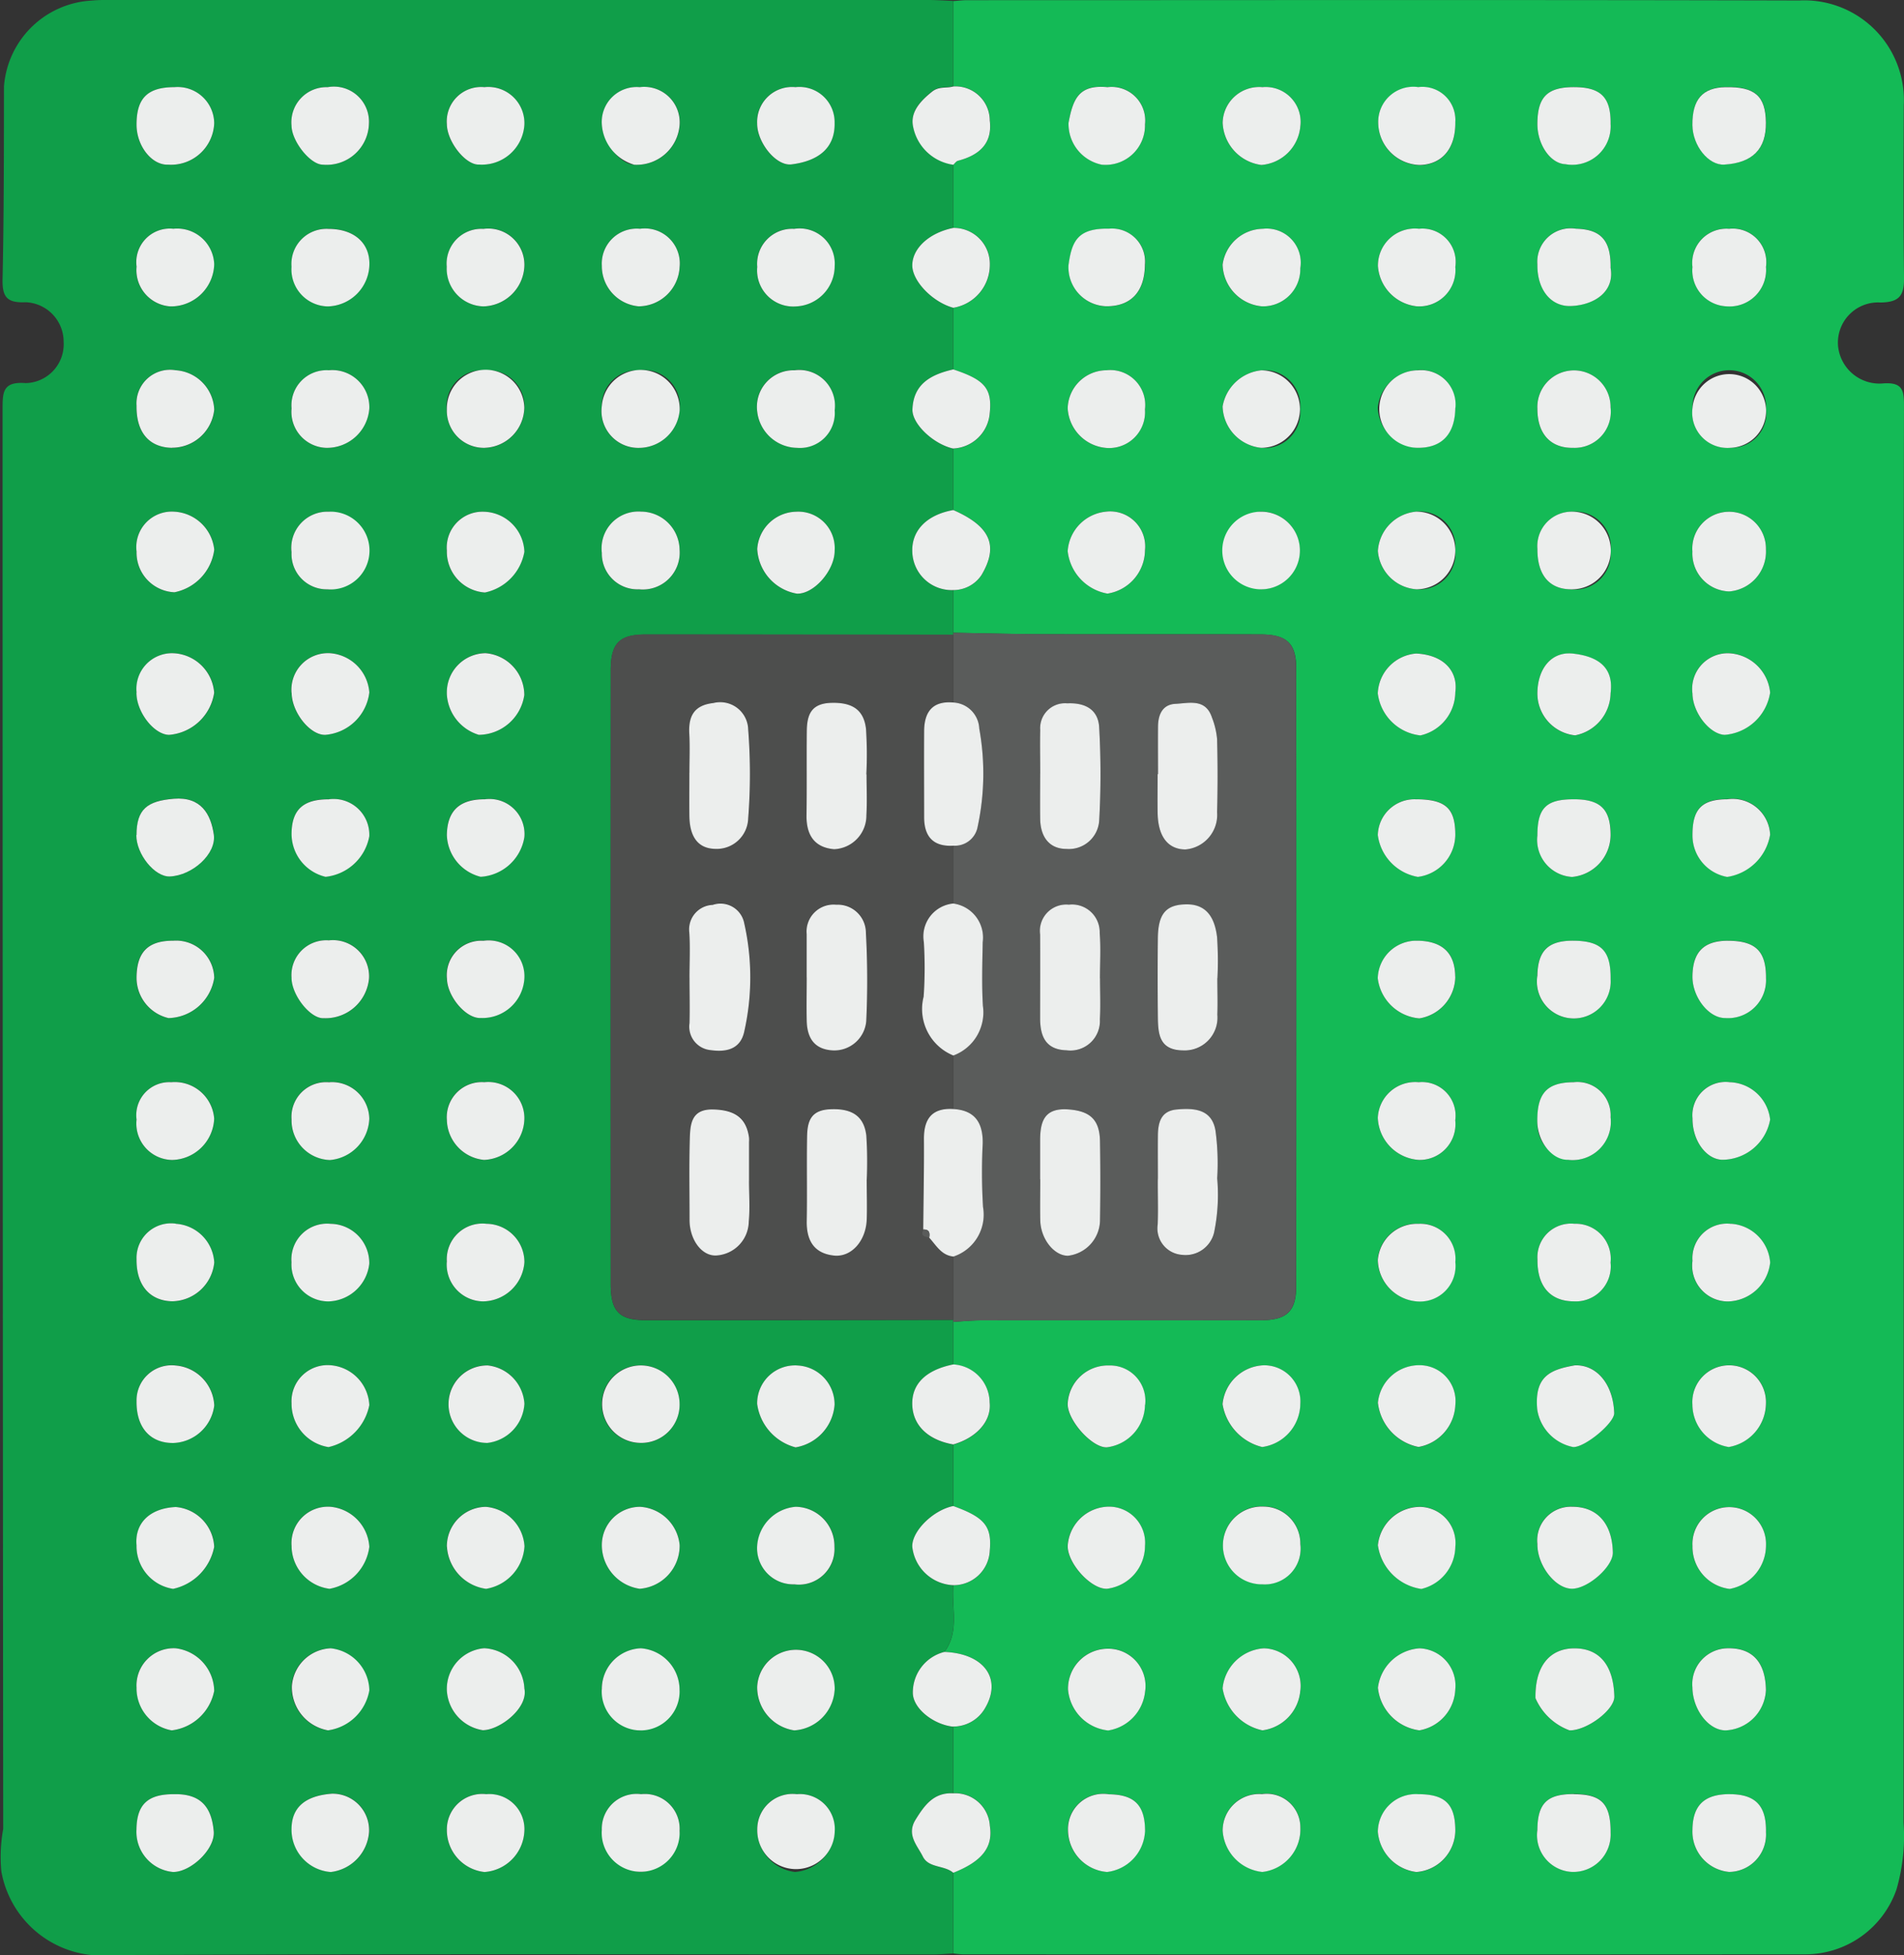 <svg id="Grupo_237259" data-name="Grupo 237259" xmlns="http://www.w3.org/2000/svg" xmlns:xlink="http://www.w3.org/1999/xlink" width="73.732" height="75.684" viewBox="0 0 73.732 75.684">
  <rect x="0" y="0" width="73.732" height="75.684" fill="#333333" stroke="none"/>
  <defs>
    <clipPath id="clip-path">
      <rect id="Rectángulo_312954" data-name="Rectángulo 312954" width="73.732" height="75.684" fill="none"/>
    </clipPath>
  </defs>
  <g id="Grupo_237258" data-name="Grupo 237258" clip-path="url(#clip-path)">
    <path id="Trazado_231832" data-name="Trazado 231832" d="M207.215.049c.176-.012.351-.035.527-.035,10.744,0,21.487-.017,32.231.011a3.859,3.859,0,0,1,4.047,4.06c-.006,2.208-.019,4.415.01,6.623.009.676-.112,1-.91,1.009a1.555,1.555,0,0,0-1.641,1.712,1.611,1.611,0,0,0,1.766,1.418c.738-.044.785.28.784.871q-.024,11.921-.011,23.842,0,15.5-.006,30.995a7.393,7.393,0,0,1-.273,2.592,3.736,3.736,0,0,1-3.5,2.512q-16.336.011-32.672,0a3.454,3.454,0,0,1-.35-.034q0-1.563,0-3.126c1.1-.434,1.549-.975,1.416-1.815a1.343,1.343,0,0,0-1.416-1.261q0-1.289,0-2.579a1.419,1.419,0,0,0,1.215-.688c.7-1.151-.011-2.146-1.563-2.2.6-.8.267-1.719.348-2.585a1.4,1.4,0,0,0,1.413-1.341c.086-.942-.206-1.287-1.413-1.722v-2.38c.888-.252,1.485-.9,1.407-1.622a1.489,1.489,0,0,0-1.407-1.475V51.176c.351-.02.7-.056,1.054-.057,3.621,0,7.242,0,10.862-.006.992,0,1.359-.348,1.36-1.308q.01-11.966,0-23.932c0-.96-.367-1.3-1.36-1.308-2.738-.009-5.475,0-8.213-.006-1.234,0-2.469-.037-3.7-.057V22.849a1.306,1.306,0,0,0,1.09-.581c.669-1.126.356-1.883-1.091-2.517v-2.38a1.485,1.485,0,0,0,1.41-1.361c.1-.969-.2-1.3-1.41-1.7V11.921a1.685,1.685,0,0,0,1.416-1.67,1.393,1.393,0,0,0-1.416-1.421V6.385c.06-.054.112-.14.182-.158.906-.236,1.329-.732,1.231-1.56a1.326,1.326,0,0,0-1.413-1.315q0-1.651,0-3.3M231.079,66.99c.679.007,1.747-.8,1.733-1.313-.031-1.177-.55-1.831-1.474-1.861-1.021-.033-1.6.68-1.58,1.93a2.3,2.3,0,0,0,1.321,1.245m-4.424-40.178c.116-.783-.4-1.454-1.513-1.51a1.614,1.614,0,0,0-1.489,1.543,1.866,1.866,0,0,0,1.651,1.628,1.728,1.728,0,0,0,1.352-1.661m-12.017-5.5a1.356,1.356,0,0,0-1.516-1.5,1.644,1.644,0,0,0-1.477,1.527,1.876,1.876,0,0,0,1.54,1.645,1.718,1.718,0,0,0,1.454-1.671m0,44.178a1.444,1.444,0,0,0-1.473-1.666,1.545,1.545,0,0,0-1.511,1.575,1.74,1.74,0,0,0,1.556,1.588,1.7,1.7,0,0,0,1.428-1.5m24.043-.062c-.019-1.1-.533-1.647-1.511-1.618a1.387,1.387,0,0,0-1.336,1.511c.008.864.634,1.673,1.29,1.666a1.633,1.633,0,0,0,1.557-1.559m-12.03-5.555a1.4,1.4,0,0,0-1.378-1.54,1.651,1.651,0,0,0-1.622,1.485,1.99,1.99,0,0,0,1.682,1.693,1.708,1.708,0,0,0,1.318-1.637m3.178-.1c-.008.83.7,1.739,1.352,1.729.623-.009,1.579-.862,1.57-1.4-.02-1.114-.6-1.769-1.566-1.773a1.3,1.3,0,0,0-1.355,1.444m6.005-32.923c.009.736.665,1.575,1.25,1.6a1.933,1.933,0,0,0,1.758-1.637,1.682,1.682,0,0,0-1.619-1.522,1.379,1.379,0,0,0-1.389,1.562M226.655,65.38a1.444,1.444,0,0,0-1.387-1.565,1.742,1.742,0,0,0-1.612,1.527,1.856,1.856,0,0,0,1.606,1.648,1.675,1.675,0,0,0,1.393-1.61m-6,.072a1.455,1.455,0,0,0-1.411-1.637,1.717,1.717,0,0,0-1.6,1.548,1.975,1.975,0,0,0,1.543,1.627,1.688,1.688,0,0,0,1.466-1.538m-6.013-55.189a1.279,1.279,0,0,0-1.387-1.4c-1.215-.026-1.445.482-1.572,1.414a1.508,1.508,0,0,0,1.46,1.589c.957,0,1.486-.561,1.5-1.6m10.594,59.2a1.471,1.471,0,0,0-1.579,1.452,1.711,1.711,0,0,0,1.492,1.56,1.627,1.627,0,0,0,1.509-1.587c0-1.031-.385-1.42-1.422-1.426m-.027-66.079a1.361,1.361,0,0,0-1.538,1.4,1.655,1.655,0,0,0,1.614,1.617c.872-.025,1.387-.65,1.372-1.665a1.277,1.277,0,0,0-1.449-1.348M214.638,54.388a1.368,1.368,0,0,0-1.4-1.523,1.56,1.56,0,0,0-1.6,1.478c-.017.638.939,1.708,1.511,1.691a1.684,1.684,0,0,0,1.483-1.647m6.014-.013a1.4,1.4,0,0,0-1.416-1.517,1.664,1.664,0,0,0-1.594,1.506,2.05,2.05,0,0,0,1.535,1.659,1.707,1.707,0,0,0,1.476-1.648m-6.014,5.478a1.4,1.4,0,0,0-1.518-1.517,1.619,1.619,0,0,0-1.476,1.518c0,.689.92,1.686,1.527,1.654a1.675,1.675,0,0,0,1.467-1.655m0,11.07c.013-1.029-.389-1.45-1.4-1.462a1.366,1.366,0,0,0-1.583,1.408,1.64,1.64,0,0,0,1.512,1.6,1.666,1.666,0,0,0,1.468-1.55m4.479-51.109a1.667,1.667,0,0,0-1.475,1.52,1.672,1.672,0,0,0,1.508,1.486,1.5,1.5,0,1,0-.033-3.006m7.539,29.049a1.357,1.357,0,0,0-1.419-1.483,1.526,1.526,0,0,0-1.582,1.394,1.642,1.642,0,0,0,1.509,1.61,1.377,1.377,0,0,0,1.493-1.521m0-33.068a1.329,1.329,0,0,0-1.45-1.454,1.618,1.618,0,0,0-1.548,1.453,1.622,1.622,0,0,0,1.552,1.55c.93,0,1.434-.537,1.446-1.548M225.238,41.9a1.448,1.448,0,0,0-1.585,1.378,1.7,1.7,0,0,0,1.6,1.63,1.385,1.385,0,0,0,1.4-1.535,1.3,1.3,0,0,0-1.417-1.473m1.418,12.52a1.393,1.393,0,0,0-1.354-1.562,1.607,1.607,0,0,0-1.644,1.453,1.97,1.97,0,0,0,1.574,1.713,1.728,1.728,0,0,0,1.424-1.6m6.013-27.578c.125-.954-.428-1.424-1.464-1.535-.819-.087-1.366.575-1.371,1.541a1.631,1.631,0,0,0,1.46,1.625,1.691,1.691,0,0,0,1.375-1.631m4.668,20.538a1.34,1.34,0,0,0-1.5,1.433,1.385,1.385,0,0,0,1.377,1.571,1.685,1.685,0,0,0,1.631-1.508,1.623,1.623,0,0,0-1.511-1.5m-18.2-30.037a1.378,1.378,0,0,0,1.515-1.495,1.384,1.384,0,0,0-1.505-1.507,1.7,1.7,0,0,0-1.5,1.4,1.66,1.66,0,0,0,1.494,1.6m6.029,5.478a1.384,1.384,0,0,0,1.49-1.516,1.376,1.376,0,0,0-1.519-1.49,1.63,1.63,0,0,0-1.481,1.52,1.61,1.61,0,0,0,1.51,1.487m1.489-12.48a1.289,1.289,0,0,0-1.406-1.477,1.434,1.434,0,0,0-1.591,1.448,1.689,1.689,0,0,0,1.491,1.553,1.4,1.4,0,0,0,1.506-1.524M219.2,8.863a1.6,1.6,0,0,0-1.561,1.389,1.669,1.669,0,0,0,1.523,1.613,1.442,1.442,0,0,0,1.487-1.475A1.32,1.32,0,0,0,219.2,8.863m-6.091,8.481a1.389,1.389,0,0,0,1.525-1.489,1.352,1.352,0,0,0-1.491-1.515,1.511,1.511,0,0,0-1.5,1.469,1.627,1.627,0,0,0,1.468,1.535m19.554-1.565a1.418,1.418,0,1,0-2.834.057c0,.966.512,1.522,1.384,1.507a1.4,1.4,0,0,0,1.45-1.564m6.018,44.036a1.425,1.425,0,1,0-2.847.034,1.639,1.639,0,0,0,1.441,1.662,1.716,1.716,0,0,0,1.406-1.7m-25.5-56.434c-1.109-.106-1.331.451-1.505,1.378a1.609,1.609,0,0,0,1.283,1.623,1.527,1.527,0,0,0,1.678-1.564,1.3,1.3,0,0,0-1.456-1.436m13.473,28.925c0-1.027-.39-1.365-1.553-1.361a1.423,1.423,0,0,0-1.449,1.387,1.893,1.893,0,0,0,1.552,1.619,1.657,1.657,0,0,0,1.45-1.645m4.634,20.551c-.958.167-1.58.427-1.462,1.712a1.751,1.751,0,0,0,1.391,1.453c.456.017,1.6-.935,1.59-1.32-.039-1.106-.669-1.872-1.519-1.846m1.379-42.485c.015-1.056-.369-1.487-1.342-1.511a1.294,1.294,0,0,0-1.493,1.38c-.015.96.513,1.647,1.311,1.612.915-.04,1.692-.571,1.523-1.481m4.633,6.969a1.337,1.337,0,0,0,1.386-1.505,1.424,1.424,0,1,0-2.846-.039,1.363,1.363,0,0,0,1.46,1.544m-.114,13.6c-.979,0-1.343.374-1.347,1.372a1.63,1.63,0,0,0,1.345,1.635,1.987,1.987,0,0,0,1.662-1.637,1.455,1.455,0,0,0-1.66-1.37m-18,30.391a1.385,1.385,0,0,0,1.467-1.561,1.433,1.433,0,0,0-1.419-1.45,1.506,1.506,0,1,0-.048,3.01m-.031,8.123a1.414,1.414,0,0,0-1.511,1.414,1.716,1.716,0,0,0,1.536,1.6,1.659,1.659,0,0,0,1.473-1.725,1.3,1.3,0,0,0-1.5-1.287m12.094,0c-1.039,0-1.407.359-1.415,1.392a1.423,1.423,0,0,0,1.317,1.619,1.445,1.445,0,0,0,1.518-1.514c.005-1.122-.346-1.493-1.42-1.5M219.186,3.381a1.415,1.415,0,0,0-1.542,1.377,1.721,1.721,0,0,0,1.5,1.635A1.642,1.642,0,0,0,220.652,4.9a1.35,1.35,0,0,0-1.467-1.518m7.469,34.429c-.005-.923-.509-1.39-1.5-1.388a1.491,1.491,0,0,0-1.5,1.454,1.771,1.771,0,0,0,1.612,1.553,1.653,1.653,0,0,0,1.39-1.619m3.179-16.554c-.008,1,.459,1.56,1.309,1.564a1.379,1.379,0,0,0,1.526-1.473,1.37,1.37,0,0,0-1.466-1.533,1.333,1.333,0,0,0-1.368,1.442m1.4,9.69c-1.059,0-1.4.336-1.4,1.4a1.438,1.438,0,0,0,1.345,1.607,1.641,1.641,0,0,0,1.49-1.613c0-1.013-.388-1.39-1.434-1.395M237.3,41.9a1.288,1.288,0,0,0-1.463,1.4c-.007.844.516,1.575,1.144,1.6a1.889,1.889,0,0,0,1.862-1.554A1.623,1.623,0,0,0,237.3,41.9m-4.634-3.988c.012-1.1-.353-1.479-1.436-1.49-.974-.01-1.383.384-1.4,1.347a1.429,1.429,0,1,0,2.836.143m6.016-16.64a1.426,1.426,0,1,0-2.847.085,1.471,1.471,0,0,0,1.428,1.544,1.547,1.547,0,0,0,1.419-1.63m-6.017,27.619a1.356,1.356,0,0,0-1.4-1.511,1.3,1.3,0,0,0-1.43,1.384c-.009,1.032.495,1.613,1.4,1.62a1.356,1.356,0,0,0,1.432-1.493m-2.835-44.1c0,.809.5,1.545,1.084,1.569a1.487,1.487,0,0,0,1.751-1.554c.015-1.024-.382-1.426-1.409-1.428s-1.421.377-1.426,1.413m8.853,49.559a1.426,1.426,0,1,0-2.847.027,1.671,1.671,0,0,0,1.406,1.642,1.726,1.726,0,0,0,1.441-1.67m0-49.605c-.015-1.029-.426-1.388-1.566-1.366-.889.017-1.292.479-1.28,1.47.009.8.626,1.563,1.234,1.527,1.1-.065,1.627-.6,1.612-1.631M237.307,69.46c-1-.01-1.458.421-1.468,1.376a1.566,1.566,0,0,0,1.419,1.635,1.446,1.446,0,0,0,1.428-1.534c.016-1.023-.4-1.466-1.379-1.476M231.235,41.9c-1.03.009-1.418.43-1.4,1.525A1.412,1.412,0,0,0,231.01,44.9a1.483,1.483,0,0,0,1.659-1.647,1.287,1.287,0,0,0-1.434-1.356m6.029-33.037a1.325,1.325,0,0,0-1.425,1.481,1.388,1.388,0,0,0,1.329,1.521,1.412,1.412,0,0,0,1.518-1.526,1.3,1.3,0,0,0-1.422-1.477m-.059,27.56c-.929,0-1.359.437-1.367,1.384-.007.794.628,1.605,1.257,1.608a1.47,1.47,0,0,0,1.591-1.542c.009-1.046-.405-1.452-1.481-1.449" transform="translate(-170.298 -0.007)" fill="#14ba56"/>
    <path id="Trazado_231833" data-name="Trazado 231833" d="M36.916,51.169q0,.826,0,1.652c-1.073.215-1.626.768-1.589,1.587.036.785.62,1.341,1.588,1.511q0,1.19,0,2.38c-.783.156-1.6.968-1.589,1.571a1.669,1.669,0,0,0,1.589,1.493c-.081.867.252,1.789-.348,2.585a1.617,1.617,0,0,0-1.22,1.573c0,.622.816,1.246,1.568,1.319q0,1.289,0,2.579c-.754-.041-1.113.458-1.461,1.02-.362.585.067,1,.283,1.429.224.45.827.33,1.178.626q0,1.563,0,3.126c-.264.013-.528.037-.792.037-10.6,0-21.2-.028-31.8.025A3.95,3.95,0,0,1,.052,72.441,6,6,0,0,1,.124,70.8Q.1,43.331.1,15.857c0-.66-.007-1.1.9-1.027a1.506,1.506,0,0,0,1.464-1.606A1.529,1.529,0,0,0,1,11.7c-.765.034-.919-.228-.9-.94C.154,8.292.15,5.819.154,3.346A3.6,3.6,0,0,1,3.529.024C3.909-.013,4.294,0,4.676,0Q20.313,0,35.949,0c.323,0,.646.024.968.037q0,1.651,0,3.3c-.267.08-.55-.015-.82.2-.448.356-.847.784-.741,1.332a1.846,1.846,0,0,0,1.561,1.5V8.823c-.931.189-1.59.79-1.588,1.451,0,.611.786,1.422,1.588,1.64q0,1.193,0,2.387c-.846.192-1.547.548-1.583,1.549-.021.569.824,1.349,1.583,1.515q0,1.19,0,2.38c-1.021.179-1.62.788-1.589,1.613a1.527,1.527,0,0,0,1.589,1.485q0,.826,0,1.652v.08Q30.957,24.567,25,24.563c-1.024,0-1.35.341-1.351,1.4q-.006,11.871,0,23.742c0,1.056.327,1.4,1.351,1.4q5.957,0,11.915-.011ZM30.752,8.856a1.357,1.357,0,0,0-1.431,1.473,1.4,1.4,0,0,0,1.506,1.529,1.565,1.565,0,0,0,1.493-1.565,1.361,1.361,0,0,0-1.568-1.437M24.733,22.813a1.428,1.428,0,0,0,1.584-1.531,1.5,1.5,0,0,0-1.49-1.475,1.426,1.426,0,0,0-1.521,1.6,1.381,1.381,0,0,0,1.426,1.408m-1.427,37A1.711,1.711,0,0,0,24.772,61.5a1.673,1.673,0,0,0,1.547-1.689,1.637,1.637,0,0,0-1.529-1.484,1.48,1.48,0,0,0-1.485,1.486M5.288,59.83A1.671,1.671,0,0,0,6.7,61.5,2.062,2.062,0,0,0,8.3,59.876a1.625,1.625,0,0,0-1.489-1.539c-1.039.05-1.6.654-1.518,1.493m0,5.506A1.65,1.65,0,0,0,6.65,66.983a1.907,1.907,0,0,0,1.645-1.531A1.691,1.691,0,0,0,6.8,63.806a1.44,1.44,0,0,0-1.516,1.531m19.518-48a1.587,1.587,0,0,0,1.515-1.458,1.386,1.386,0,0,0-1.56-1.544,1.377,1.377,0,0,0-1.455,1.384,1.426,1.426,0,0,0,1.5,1.618m-1.5,48.05a1.685,1.685,0,0,0,1.44,1.6,1.688,1.688,0,0,0,1.571-1.565,1.615,1.615,0,0,0-1.5-1.611,1.572,1.572,0,0,0-1.51,1.579m1.485-9.529a1.481,1.481,0,0,0,1.526-1.52,1.506,1.506,0,1,0-1.526,1.52M11.29,59.83A1.681,1.681,0,0,0,12.762,61.5,1.893,1.893,0,0,0,14.3,59.875a1.66,1.66,0,0,0-1.481-1.547,1.412,1.412,0,0,0-1.53,1.5M6.667,17.335A1.641,1.641,0,0,0,8.3,15.859,1.593,1.593,0,0,0,6.8,14.333a1.3,1.3,0,0,0-1.516,1.374c-.015,1.025.485,1.614,1.379,1.628m6.061-3A1.359,1.359,0,0,0,11.29,15.81a1.393,1.393,0,0,0,1.319,1.525A1.642,1.642,0,0,0,14.3,15.814a1.435,1.435,0,0,0-1.574-1.482m18.153,3a1.347,1.347,0,0,0,1.441-1.454,1.382,1.382,0,0,0-1.554-1.549,1.414,1.414,0,0,0-1.447,1.588,1.58,1.58,0,0,0,1.56,1.414M5.288,26.808c-.01.744.671,1.627,1.262,1.639A1.92,1.92,0,0,0,8.3,26.815a1.655,1.655,0,0,0-1.6-1.529,1.38,1.38,0,0,0-1.405,1.522M20.307,65.365a1.632,1.632,0,0,0-1.558-1.559,1.579,1.579,0,0,0-1.445,1.63,1.65,1.65,0,0,0,1.389,1.542c.659,0,1.774-.861,1.614-1.613M30.855,19.808a1.543,1.543,0,0,0-1.534,1.442,1.852,1.852,0,0,0,1.533,1.73c.657.03,1.472-.9,1.465-1.673a1.411,1.411,0,0,0-1.464-1.5M18.724,8.856a1.346,1.346,0,0,0-1.42,1.468,1.459,1.459,0,0,0,1.42,1.536,1.629,1.629,0,0,0,1.582-1.491,1.4,1.4,0,0,0-1.582-1.513m-6,0a1.358,1.358,0,0,0-1.428,1.464,1.434,1.434,0,0,0,1.4,1.538A1.652,1.652,0,0,0,14.3,10.187c-.007-.814-.622-1.331-1.583-1.331m19.6,56.575a1.5,1.5,0,1,0-3-.133,1.685,1.685,0,0,0,1.435,1.684,1.667,1.667,0,0,0,1.564-1.552M17.3,26.844a1.744,1.744,0,0,0,1.241,1.6A1.8,1.8,0,0,0,20.305,26.9a1.629,1.629,0,0,0-1.5-1.619,1.516,1.516,0,0,0-1.5,1.56M12.8,63.806a1.574,1.574,0,0,0-1.511,1.46,1.694,1.694,0,0,0,1.4,1.717,1.889,1.889,0,0,0,1.6-1.55,1.672,1.672,0,0,0-1.5-1.626M11.289,26.821c.007.76.721,1.647,1.308,1.624A1.868,1.868,0,0,0,14.3,26.8a1.644,1.644,0,0,0-1.512-1.517,1.414,1.414,0,0,0-1.5,1.535M6.7,8.855a1.3,1.3,0,0,0-1.415,1.467,1.405,1.405,0,0,0,1.318,1.539,1.676,1.676,0,0,0,1.689-1.636A1.436,1.436,0,0,0,6.7,8.855M17.3,59.867A1.76,1.76,0,0,0,18.819,61.5a1.778,1.778,0,0,0,1.489-1.65,1.632,1.632,0,0,0-1.5-1.524A1.53,1.53,0,0,0,17.3,59.867M24.785,8.856a1.354,1.354,0,0,0-1.479,1.432,1.567,1.567,0,0,0,1.424,1.57,1.6,1.6,0,0,0,1.588-1.524,1.353,1.353,0,0,0-1.533-1.478M5.288,21.347a1.533,1.533,0,0,0,1.467,1.581A1.934,1.934,0,0,0,8.3,21.28,1.644,1.644,0,0,0,6.75,19.807a1.375,1.375,0,0,0-1.462,1.54m19.54,48.106a1.348,1.348,0,0,0-1.522,1.382,1.66,1.66,0,0,0,1.489,1.63,1.646,1.646,0,0,0,1.523-1.592,1.346,1.346,0,0,0-1.49-1.421m6.025,0a1.366,1.366,0,0,0-1.532,1.368,1.659,1.659,0,0,0,1.468,1.644,1.663,1.663,0,0,0,1.531-1.578,1.352,1.352,0,0,0-1.467-1.434m-12.018,0A1.37,1.37,0,0,0,17.3,70.817a1.632,1.632,0,0,0,1.458,1.648A1.662,1.662,0,0,0,20.306,70.9a1.357,1.357,0,0,0-1.471-1.444m-.058-52.118a1.584,1.584,0,0,0,1.531-1.553,1.393,1.393,0,0,0-1.488-1.449A1.383,1.383,0,0,0,17.3,15.848a1.435,1.435,0,0,0,1.472,1.488M30.883,52.858a1.468,1.468,0,0,0-1.562,1.49,2.016,2.016,0,0,0,1.487,1.681,1.812,1.812,0,0,0,1.511-1.648,1.509,1.509,0,0,0-1.436-1.522M17.3,48.847a1.427,1.427,0,0,0,1.407,1.53,1.631,1.631,0,0,0,1.6-1.515,1.484,1.484,0,0,0-1.468-1.489A1.381,1.381,0,0,0,17.3,48.847M5.288,43.338A1.408,1.408,0,0,0,6.67,44.9a1.667,1.667,0,0,0,1.625-1.6,1.53,1.53,0,0,0-1.662-1.409,1.278,1.278,0,0,0-1.344,1.445m1.519,4.035a1.336,1.336,0,0,0-1.519,1.376c-.012,1,.507,1.611,1.381,1.629a1.663,1.663,0,0,0,1.628-1.5,1.59,1.59,0,0,0-1.49-1.5m-.053-44c-1.044,0-1.473.428-1.467,1.465,0,.818.594,1.559,1.221,1.535a1.673,1.673,0,0,0,1.786-1.6,1.416,1.416,0,0,0-1.541-1.4m5.921,19.439A1.625,1.625,0,0,0,14.3,21.34a1.633,1.633,0,0,0-1.565-1.532,1.4,1.4,0,0,0-1.445,1.569,1.365,1.365,0,0,0,1.385,1.436M11.29,54.326a1.7,1.7,0,0,0,1.43,1.691A2.084,2.084,0,0,0,14.3,54.392a1.629,1.629,0,0,0-1.467-1.542,1.4,1.4,0,0,0-1.545,1.475m0-5.451a1.431,1.431,0,0,0,1.441,1.5A1.638,1.638,0,0,0,14.3,48.923a1.517,1.517,0,0,0-1.5-1.55,1.382,1.382,0,0,0-1.511,1.5M6.774,69.453c-1.039-.012-1.474.386-1.486,1.362a1.562,1.562,0,0,0,1.419,1.65c.688,0,1.639-.89,1.572-1.581-.084-.86-.443-1.442-1.5-1.431m18-66.078a1.352,1.352,0,0,0-1.468,1.432c.006.687.7,1.55,1.255,1.571a1.667,1.667,0,0,0,1.757-1.536,1.373,1.373,0,0,0-1.544-1.467m-13.483,67.4a1.64,1.64,0,0,0,1.519,1.687,1.682,1.682,0,0,0,1.482-1.541,1.411,1.411,0,0,0-1.444-1.49c-.975.076-1.545.489-1.557,1.343m7.463-28.885A1.358,1.358,0,0,0,17.3,43.352,1.59,1.59,0,0,0,18.743,44.9a1.625,1.625,0,0,0,1.564-1.627,1.4,1.4,0,0,0-1.554-1.381m-6,0a1.342,1.342,0,0,0-1.466,1.435A1.536,1.536,0,0,0,12.779,44.9,1.669,1.669,0,0,0,14.3,43.3a1.445,1.445,0,0,0-1.545-1.412M17.3,21.309a1.584,1.584,0,0,0,1.475,1.626,1.953,1.953,0,0,0,1.529-1.578,1.612,1.612,0,0,0-1.561-1.549,1.385,1.385,0,0,0-1.442,1.5M5.288,54.255c-.009,1,.528,1.607,1.422,1.6A1.656,1.656,0,0,0,8.3,54.4a1.627,1.627,0,0,0-1.488-1.547,1.357,1.357,0,0,0-1.52,1.4M30.8,3.374a1.352,1.352,0,0,0-1.484,1.41c0,.727.729,1.656,1.334,1.579,1.006-.128,1.687-.607,1.665-1.607A1.362,1.362,0,0,0,30.8,3.374m-12.047,0A1.331,1.331,0,0,0,17.3,4.8c0,.681.727,1.591,1.243,1.567a1.649,1.649,0,0,0,1.759-1.527,1.4,1.4,0,0,0-1.548-1.469m.089,52.482a1.621,1.621,0,0,0,1.461-1.525,1.594,1.594,0,0,0-1.417-1.478,1.5,1.5,0,1,0-.044,3m-.063-24.917c-.985-.006-1.464.441-1.479,1.381a1.724,1.724,0,0,0,1.309,1.62A1.826,1.826,0,0,0,20.307,32.4a1.356,1.356,0,0,0-1.524-1.464m-13.5,1.388c0,.745.712,1.626,1.3,1.6.868-.036,1.8-.878,1.7-1.624-.114-.782-.489-1.471-1.548-1.384-1.034.085-1.442.406-1.444,1.406m7.454-1.388c-.987-.006-1.433.394-1.451,1.3a1.71,1.71,0,0,0,1.318,1.7A1.929,1.929,0,0,0,14.3,32.374a1.385,1.385,0,0,0-1.56-1.435M30.767,61.33a1.378,1.378,0,0,0,1.553-1.449,1.524,1.524,0,0,0-1.5-1.553,1.628,1.628,0,0,0-1.493,1.51,1.4,1.4,0,0,0,1.445,1.492M12.693,3.374a1.358,1.358,0,0,0-1.4,1.494c0,.6.729,1.5,1.209,1.505a1.637,1.637,0,0,0,1.787-1.589,1.357,1.357,0,0,0-1.594-1.41m-1.4,34.48c0,.675.735,1.59,1.246,1.56a1.69,1.69,0,0,0,1.755-1.548A1.4,1.4,0,0,0,12.734,36.4a1.347,1.347,0,0,0-1.444,1.452m7.432-1.439A1.334,1.334,0,0,0,17.3,37.887c.02.7.745,1.543,1.3,1.516a1.627,1.627,0,0,0,1.7-1.563,1.386,1.386,0,0,0-1.586-1.425m-12.033,0c-.966,0-1.4.452-1.4,1.447a1.6,1.6,0,0,0,1.238,1.547A1.836,1.836,0,0,0,8.3,37.85a1.475,1.475,0,0,0-1.607-1.435" transform="translate(0 0)" fill="#109e49"/>
    <path id="Trazado_231834" data-name="Trazado 231834" d="M208.824,138.559c1.234.02,2.469.053,3.7.057,2.738.009,5.475,0,8.213.006.993,0,1.359.348,1.36,1.308q.01,11.966,0,23.932c0,.96-.368,1.306-1.36,1.308-3.621.008-7.242,0-10.862.006-.351,0-.7.037-1.054.057l0-.08q0-1.225,0-2.45a1.707,1.707,0,0,0,1.151-1.916,22.275,22.275,0,0,1-.013-2.461c.014-.792-.291-1.289-1.139-1.336q0-1.034,0-2.068a1.781,1.781,0,0,0,1.146-1.931c-.049-.816-.021-1.637-.007-2.455a1.33,1.33,0,0,0-1.139-1.5q0-1.119,0-2.238a.891.891,0,0,0,.945-.731,9.785,9.785,0,0,0,.063-3.8,1.057,1.057,0,0,0-1.008-1.01q0-1.313,0-2.626Zm5.683,13.383h0c0-.585.037-1.174-.01-1.756a1.072,1.072,0,0,0-1.194-1.1,1.02,1.02,0,0,0-1.113,1.153c.01,1.083,0,2.166,0,3.249,0,.692.214,1.213,1.023,1.235a1.143,1.143,0,0,0,1.291-1.2c.03-.525.006-1.054.006-1.581m-2.319,7.774c0,.53-.009,1.06,0,1.589.015.719.538,1.375,1.075,1.369a1.4,1.4,0,0,0,1.238-1.343q.028-1.545,0-3.09c-.015-.857-.4-1.176-1.237-1.232-.93-.063-1.078.486-1.08,1.206q0,.751,0,1.5m4.564-15.683h-.014c0,.5-.007,1,0,1.5.015.908.4,1.406,1.071,1.414a1.344,1.344,0,0,0,1.232-1.442q.035-1.411,0-2.824a3.018,3.018,0,0,0-.2-.845c-.248-.746-.889-.552-1.414-.527-.5.024-.667.416-.674.869-.008.617,0,1.235,0,1.853M212.19,144c0,.587-.006,1.175,0,1.762.009.677.335,1.169,1.021,1.167a1.176,1.176,0,0,0,1.264-1.09,32.269,32.269,0,0,0,0-3.61c-.037-.7-.545-.967-1.236-.936a.962.962,0,0,0-1.047,1.034c-.019.558,0,1.116,0,1.674m6.857,7.936a13.379,13.379,0,0,0-.013-1.585c-.081-.672-.346-1.271-1.166-1.271s-1.118.366-1.128,1.309q-.016,1.5,0,3c.007.667.025,1.335.969,1.345a1.271,1.271,0,0,0,1.335-1.386c.022-.469,0-.94,0-1.41m-2.305,7.77c0,.588.019,1.177,0,1.765a1.026,1.026,0,0,0,.935,1.17,1.134,1.134,0,0,0,1.248-.861,7.235,7.235,0,0,0,.121-2.1,9.461,9.461,0,0,0-.066-1.844c-.142-.837-.821-.882-1.5-.821-.619.056-.725.505-.731,1.01-.007.559,0,1.118,0,1.677" transform="translate(-171.908 -114.065)" fill="#5a5c5b"/>
    <path id="Trazado_231835" data-name="Trazado 231835" d="M337.682,364.132a2.3,2.3,0,0,1-1.32-1.245c-.024-1.249.56-1.962,1.58-1.929.924.03,1.442.684,1.474,1.861.014.512-1.054,1.321-1.734,1.313" transform="translate(-276.901 -297.149)" fill="#eceeed"/>
    <path id="Trazado_231836" data-name="Trazado 231836" d="M304.826,144.6a1.727,1.727,0,0,1-1.352,1.661,1.866,1.866,0,0,1-1.651-1.628,1.614,1.614,0,0,1,1.489-1.543c1.112.056,1.629.727,1.513,1.51" transform="translate(-248.469 -117.792)" fill="#eceeed"/>
    <path id="Trazado_231837" data-name="Trazado 231837" d="M236.886,113.551a1.717,1.717,0,0,1-1.454,1.671,1.876,1.876,0,0,1-1.54-1.645,1.644,1.644,0,0,1,1.477-1.527,1.356,1.356,0,0,1,1.516,1.5" transform="translate(-192.546 -92.243)" fill="#eceeed"/>
    <path id="Trazado_231838" data-name="Trazado 231838" d="M236.951,362.664a1.7,1.7,0,0,1-1.428,1.5,1.741,1.741,0,0,1-1.556-1.588A1.545,1.545,0,0,1,235.478,361a1.444,1.444,0,0,1,1.473,1.666" transform="translate(-192.608 -297.177)" fill="#eceeed"/>
    <path id="Trazado_231839" data-name="Trazado 231839" d="M373.6,362.559a1.633,1.633,0,0,1-1.557,1.559c-.656.006-1.282-.8-1.29-1.666a1.387,1.387,0,0,1,1.336-1.511c.978-.029,1.493.522,1.511,1.618" transform="translate(-305.215 -297.135)" fill="#eceeed"/>
    <path id="Trazado_231840" data-name="Trazado 231840" d="M304.84,331.5a1.708,1.708,0,0,1-1.318,1.637,1.99,1.99,0,0,1-1.682-1.693,1.651,1.651,0,0,1,1.622-1.485,1.4,1.4,0,0,1,1.378,1.54" transform="translate(-248.482 -271.628)" fill="#eceeed"/>
    <path id="Trazado_231841" data-name="Trazado 231841" d="M336.786,331.4a1.3,1.3,0,0,1,1.355-1.444c.967,0,1.546.659,1.566,1.773.01.537-.947,1.39-1.57,1.4-.65.01-1.36-.9-1.352-1.729" transform="translate(-277.25 -271.629)" fill="#eceeed"/>
    <path id="Trazado_231842" data-name="Trazado 231842" d="M370.757,144.61a1.379,1.379,0,0,1,1.389-1.562,1.683,1.683,0,0,1,1.619,1.523,1.933,1.933,0,0,1-1.758,1.637c-.585-.023-1.241-.862-1.25-1.6" transform="translate(-305.217 -117.761)" fill="#eceeed"/>
    <path id="Trazado_231843" data-name="Trazado 231843" d="M304.841,362.513a1.675,1.675,0,0,1-1.392,1.61,1.857,1.857,0,0,1-1.606-1.648,1.742,1.742,0,0,1,1.612-1.527,1.443,1.443,0,0,1,1.387,1.565" transform="translate(-248.484 -297.141)" fill="#eceeed"/>
    <path id="Trazado_231844" data-name="Trazado 231844" d="M270.833,362.588a1.688,1.688,0,0,1-1.466,1.538,1.976,1.976,0,0,1-1.543-1.627,1.716,1.716,0,0,1,1.6-1.548,1.455,1.455,0,0,1,1.411,1.637" transform="translate(-220.479 -297.144)" fill="#eceeed"/>
    <path id="Trazado_231845" data-name="Trazado 231845" d="M237,51.485c-.013,1.041-.543,1.607-1.5,1.6a1.508,1.508,0,0,1-1.46-1.589c.127-.932.357-1.44,1.572-1.414a1.279,1.279,0,0,1,1.387,1.4" transform="translate(-192.663 -41.23)" fill="#eceeed"/>
    <path id="Trazado_231846" data-name="Trazado 231846" d="M303.406,392.889c1.037.005,1.425.394,1.422,1.426a1.627,1.627,0,0,1-1.509,1.587,1.712,1.712,0,0,1-1.492-1.56,1.471,1.471,0,0,1,1.579-1.452" transform="translate(-248.471 -323.436)" fill="#eceeed"/>
    <path id="Trazado_231847" data-name="Trazado 231847" d="M303.426,19.062a1.277,1.277,0,0,1,1.449,1.348c.015,1.015-.5,1.64-1.372,1.665a1.655,1.655,0,0,1-1.614-1.617,1.361,1.361,0,0,1,1.538-1.4" transform="translate(-248.518 -15.688)" fill="#eceeed"/>
    <path id="Trazado_231848" data-name="Trazado 231848" d="M236.883,300.534a1.684,1.684,0,0,1-1.483,1.647c-.573.016-1.528-1.053-1.511-1.692a1.56,1.56,0,0,1,1.6-1.478,1.368,1.368,0,0,1,1.4,1.523" transform="translate(-192.543 -246.154)" fill="#eceeed"/>
    <path id="Trazado_231849" data-name="Trazado 231849" d="M270.829,300.487a1.708,1.708,0,0,1-1.476,1.648,2.05,2.05,0,0,1-1.535-1.659,1.664,1.664,0,0,1,1.594-1.506,1.4,1.4,0,0,1,1.416,1.517" transform="translate(-220.475 -246.12)" fill="#eceeed"/>
    <path id="Trazado_231850" data-name="Trazado 231850" d="M236.885,331.475a1.675,1.675,0,0,1-1.467,1.655c-.607.032-1.527-.965-1.527-1.654a1.618,1.618,0,0,1,1.476-1.519,1.4,1.4,0,0,1,1.518,1.517" transform="translate(-192.545 -271.629)" fill="#eceeed"/>
    <path id="Trazado_231851" data-name="Trazado 231851" d="M236.946,394.353a1.666,1.666,0,0,1-1.468,1.55,1.64,1.64,0,0,1-1.512-1.6,1.366,1.366,0,0,1,1.583-1.408c1.008.012,1.409.433,1.4,1.462" transform="translate(-192.607 -323.438)" fill="#eceeed"/>
    <path id="Trazado_231852" data-name="Trazado 231852" d="M269.295,112.044a1.5,1.5,0,1,1,.033,3.006,1.5,1.5,0,0,1-.033-3.006" transform="translate(-220.476 -92.237)" fill="#eceeed"/>
    <path id="Trazado_231853" data-name="Trazado 231853" d="M304.827,269.467a1.377,1.377,0,0,1-1.493,1.522,1.643,1.643,0,0,1-1.509-1.61,1.526,1.526,0,0,1,1.582-1.394,1.357,1.357,0,0,1,1.42,1.483" transform="translate(-248.469 -220.611)" fill="#eceeed"/>
    <path id="Trazado_231854" data-name="Trazado 231854" d="M304.841,82.533c-.012,1.012-.516,1.551-1.446,1.548a1.5,1.5,0,1,1,0-3,1.329,1.329,0,0,1,1.45,1.455" transform="translate(-248.484 -66.746)" fill="#eceeed"/>
    <path id="Trazado_231855" data-name="Trazado 231855" d="M303.4,236.983a1.3,1.3,0,0,1,1.417,1.473,1.385,1.385,0,0,1-1.4,1.535,1.7,1.7,0,0,1-1.6-1.63,1.448,1.448,0,0,1,1.585-1.378" transform="translate(-248.462 -195.09)" fill="#eceeed"/>
    <path id="Trazado_231856" data-name="Trazado 231856" d="M304.845,300.528a1.728,1.728,0,0,1-1.424,1.6,1.969,1.969,0,0,1-1.574-1.713,1.607,1.607,0,0,1,1.644-1.452,1.393,1.393,0,0,1,1.353,1.562" transform="translate(-248.488 -246.116)" fill="#eceeed"/>
    <path id="Trazado_231857" data-name="Trazado 231857" d="M339.621,144.616a1.691,1.691,0,0,1-1.375,1.631,1.631,1.631,0,0,1-1.46-1.625c.005-.966.552-1.629,1.371-1.541,1.036.11,1.59.58,1.464,1.535" transform="translate(-277.251 -117.781)" fill="#eceeed"/>
    <path id="Trazado_231858" data-name="Trazado 231858" d="M372.256,267.982a1.623,1.623,0,0,1,1.511,1.5,1.685,1.685,0,0,1-1.631,1.508,1.385,1.385,0,0,1-1.377-1.571,1.34,1.34,0,0,1,1.5-1.433" transform="translate(-305.218 -220.61)" fill="#eceeed"/>
    <path id="Trazado_231859" data-name="Trazado 231859" d="M269.32,84.083a1.659,1.659,0,0,1-1.494-1.6,1.694,1.694,0,0,1,1.5-1.4,1.5,1.5,0,1,1-.01,3" transform="translate(-220.481 -66.748)" fill="#eceeed"/>
    <path id="Trazado_231860" data-name="Trazado 231860" d="M303.348,115.05a1.61,1.61,0,0,1-1.51-1.487,1.63,1.63,0,0,1,1.481-1.52,1.5,1.5,0,1,1,.029,3.006" transform="translate(-248.48 -92.237)" fill="#eceeed"/>
    <path id="Trazado_231861" data-name="Trazado 231861" d="M304.847,51.57a1.4,1.4,0,0,1-1.506,1.524,1.688,1.688,0,0,1-1.491-1.553,1.433,1.433,0,0,1,1.591-1.448,1.289,1.289,0,0,1,1.406,1.477" transform="translate(-248.49 -41.238)" fill="#eceeed"/>
    <path id="Trazado_231862" data-name="Trazado 231862" d="M269.387,50.094a1.32,1.32,0,0,1,1.448,1.527,1.442,1.442,0,0,1-1.486,1.475,1.669,1.669,0,0,1-1.523-1.613,1.6,1.6,0,0,1,1.561-1.389" transform="translate(-220.481 -41.238)" fill="#eceeed"/>
    <path id="Trazado_231863" data-name="Trazado 231863" d="M235.361,84.084a1.627,1.627,0,0,1-1.469-1.535,1.511,1.511,0,0,1,1.5-1.469,1.352,1.352,0,0,1,1.492,1.515,1.389,1.389,0,0,1-1.525,1.489" transform="translate(-192.546 -66.747)" fill="#eceeed"/>
    <path id="Trazado_231864" data-name="Trazado 231864" d="M339.62,82.52a1.4,1.4,0,0,1-1.45,1.564c-.873.015-1.383-.541-1.384-1.507a1.418,1.418,0,1,1,2.834-.057" transform="translate(-277.251 -66.748)" fill="#eceeed"/>
    <path id="Trazado_231865" data-name="Trazado 231865" d="M373.606,331.438a1.717,1.717,0,0,1-1.406,1.7,1.639,1.639,0,0,1-1.441-1.662,1.425,1.425,0,1,1,2.847-.034" transform="translate(-305.218 -271.63)" fill="#eceeed"/>
    <path id="Trazado_231866" data-name="Trazado 231866" d="M235.516,19.029a1.3,1.3,0,0,1,1.456,1.436,1.527,1.527,0,0,1-1.678,1.564,1.608,1.608,0,0,1-1.283-1.623c.174-.927.4-1.483,1.505-1.378" transform="translate(-192.632 -15.654)" fill="#eceeed"/>
    <path id="Trazado_231867" data-name="Trazado 231867" d="M304.824,176.379a1.657,1.657,0,0,1-1.45,1.645,1.893,1.893,0,0,1-1.552-1.619,1.423,1.423,0,0,1,1.449-1.387c1.163,0,1.549.334,1.553,1.361" transform="translate(-248.467 -144.079)" fill="#eceeed"/>
    <path id="Trazado_231868" data-name="Trazado 231868" d="M338.144,298.97c.85-.026,1.48.74,1.519,1.846.014.384-1.134,1.337-1.59,1.319a1.751,1.751,0,0,1-1.391-1.453c-.118-1.285.5-1.545,1.462-1.712" transform="translate(-277.153 -246.119)" fill="#eceeed"/>
    <path id="Trazado_231869" data-name="Trazado 231869" d="M339.617,51.6c.168.911-.608,1.442-1.523,1.482-.8.035-1.326-.652-1.311-1.612a1.293,1.293,0,0,1,1.493-1.38c.973.023,1.356.455,1.342,1.51" transform="translate(-277.248 -41.236)" fill="#eceeed"/>
    <path id="Trazado_231870" data-name="Trazado 231870" d="M372.222,84.083a1.363,1.363,0,0,1-1.46-1.544,1.427,1.427,0,1,1,1.46,1.544" transform="translate(-305.22 -66.748)" fill="#eceeed"/>
    <path id="Trazado_231871" data-name="Trazado 231871" d="M372.105,175.02a1.455,1.455,0,0,1,1.66,1.37,1.986,1.986,0,0,1-1.662,1.637,1.63,1.63,0,0,1-1.345-1.635c0-1,.369-1.368,1.347-1.372" transform="translate(-305.217 -144.081)" fill="#eceeed"/>
    <path id="Trazado_231872" data-name="Trazado 231872" d="M269.415,332.914a1.506,1.506,0,1,1,.048-3.01,1.433,1.433,0,0,1,1.419,1.45,1.385,1.385,0,0,1-1.467,1.56" transform="translate(-220.527 -271.584)" fill="#eceeed"/>
    <path id="Trazado_231873" data-name="Trazado 231873" d="M269.338,392.891a1.3,1.3,0,0,1,1.5,1.286,1.659,1.659,0,0,1-1.473,1.725,1.717,1.717,0,0,1-1.536-1.6,1.414,1.414,0,0,1,1.511-1.414" transform="translate(-220.482 -323.438)" fill="#eceeed"/>
    <path id="Trazado_231874" data-name="Trazado 231874" d="M338.2,392.893c1.074,0,1.426.375,1.42,1.5A1.445,1.445,0,0,1,338.1,395.9a1.423,1.423,0,0,1-1.317-1.619c.008-1.034.376-1.4,1.415-1.392" transform="translate(-277.249 -323.439)" fill="#eceeed"/>
    <path id="Trazado_231875" data-name="Trazado 231875" d="M269.365,19.088a1.35,1.35,0,0,1,1.467,1.518,1.641,1.641,0,0,1-1.508,1.494,1.721,1.721,0,0,1-1.5-1.636,1.415,1.415,0,0,1,1.542-1.376" transform="translate(-220.477 -15.714)" fill="#eceeed"/>
    <path id="Trazado_231876" data-name="Trazado 231876" d="M304.818,207.386a1.653,1.653,0,0,1-1.39,1.619,1.771,1.771,0,0,1-1.613-1.553,1.492,1.492,0,0,1,1.5-1.454c.989,0,1.493.465,1.5,1.388" transform="translate(-248.462 -169.583)" fill="#eceeed"/>
    <path id="Trazado_231877" data-name="Trazado 231877" d="M336.786,113.489a1.332,1.332,0,0,1,1.368-1.442,1.5,1.5,0,0,1-.059,3.006c-.85,0-1.317-.562-1.309-1.564" transform="translate(-277.25 -92.24)" fill="#eceeed"/>
    <path id="Trazado_231878" data-name="Trazado 231878" d="M201.428,114.789a1.527,1.527,0,0,1-1.589-1.485c-.031-.825.568-1.433,1.589-1.613,1.447.634,1.76,1.391,1.091,2.517a1.307,1.307,0,0,1-1.09.581" transform="translate(-164.511 -91.947)" fill="#eceeed"/>
    <path id="Trazado_231879" data-name="Trazado 231879" d="M338.185,175.02c1.045,0,1.433.381,1.434,1.395a1.641,1.641,0,0,1-1.49,1.613,1.438,1.438,0,0,1-1.345-1.607c0-1.064.343-1.4,1.4-1.4" transform="translate(-277.249 -144.081)" fill="#eceeed"/>
    <path id="Trazado_231880" data-name="Trazado 231880" d="M372.225,236.984a1.623,1.623,0,0,1,1.543,1.448,1.889,1.889,0,0,1-1.862,1.554c-.628-.024-1.151-.755-1.144-1.6a1.288,1.288,0,0,1,1.464-1.4" transform="translate(-305.22 -195.091)" fill="#eceeed"/>
    <path id="Trazado_231881" data-name="Trazado 231881" d="M339.618,207.488a1.429,1.429,0,1,1-2.836-.143c.017-.963.426-1.357,1.4-1.347,1.083.011,1.448.39,1.436,1.49" transform="translate(-277.247 -169.583)" fill="#eceeed"/>
    <path id="Trazado_231882" data-name="Trazado 231882" d="M373.6,113.506a1.547,1.547,0,0,1-1.419,1.63,1.471,1.471,0,0,1-1.428-1.544,1.426,1.426,0,1,1,2.847-.085" transform="translate(-305.215 -92.241)" fill="#eceeed"/>
    <path id="Trazado_231883" data-name="Trazado 231883" d="M201.425,301.9c-.969-.17-1.553-.726-1.588-1.511-.037-.819.516-1.371,1.589-1.587a1.49,1.49,0,0,1,1.407,1.475c.078.725-.519,1.37-1.407,1.622" transform="translate(-164.509 -245.985)" fill="#eceeed"/>
    <path id="Trazado_231884" data-name="Trazado 231884" d="M339.62,269.494a1.356,1.356,0,0,1-1.432,1.493c-.908-.007-1.412-.589-1.4-1.62a1.3,1.3,0,0,1,1.43-1.384,1.356,1.356,0,0,1,1.4,1.511" transform="translate(-277.25 -220.611)" fill="#eceeed"/>
    <path id="Trazado_231885" data-name="Trazado 231885" d="M336.783,20.5c.005-1.036.388-1.416,1.426-1.413s1.424.4,1.409,1.428a1.487,1.487,0,0,1-1.751,1.555c-.58-.024-1.088-.76-1.084-1.569" transform="translate(-277.248 -15.714)" fill="#eceeed"/>
    <path id="Trazado_231886" data-name="Trazado 231886" d="M373.6,300.49a1.725,1.725,0,0,1-1.441,1.669,1.671,1.671,0,0,1-1.406-1.642,1.426,1.426,0,1,1,2.847-.027" transform="translate(-305.215 -246.144)" fill="#eceeed"/>
    <path id="Trazado_231887" data-name="Trazado 231887" d="M373.6,20.453c.015,1.029-.516,1.566-1.612,1.631-.608.036-1.225-.727-1.234-1.527-.011-.992.391-1.454,1.28-1.47,1.14-.022,1.552.337,1.566,1.366" transform="translate(-305.216 -15.712)" fill="#eceeed"/>
    <path id="Trazado_231888" data-name="Trazado 231888" d="M372.227,392.89c.982.01,1.4.453,1.379,1.476a1.446,1.446,0,0,1-1.428,1.534,1.566,1.566,0,0,1-1.419-1.635c.01-.955.47-1.386,1.468-1.376" transform="translate(-305.219 -323.437)" fill="#eceeed"/>
    <path id="Trazado_231889" data-name="Trazado 231889" d="M338.173,236.984a1.287,1.287,0,0,1,1.434,1.356,1.482,1.482,0,0,1-1.659,1.647c-.609.007-1.169-.7-1.179-1.478-.014-1.1.374-1.517,1.4-1.525" transform="translate(-277.237 -195.091)" fill="#eceeed"/>
    <path id="Trazado_231890" data-name="Trazado 231890" d="M372.183,50.094a1.3,1.3,0,0,1,1.422,1.477,1.412,1.412,0,0,1-1.518,1.526,1.388,1.388,0,0,1-1.329-1.521,1.325,1.325,0,0,1,1.425-1.481" transform="translate(-305.218 -41.238)" fill="#eceeed"/>
    <path id="Trazado_231891" data-name="Trazado 231891" d="M201.432,332.857a1.669,1.669,0,0,1-1.589-1.493c-.015-.6.806-1.414,1.589-1.571,1.207.435,1.5.78,1.413,1.723a1.4,1.4,0,0,1-1.413,1.341" transform="translate(-164.516 -271.494)" fill="#eceeed"/>
    <path id="Trazado_231892" data-name="Trazado 231892" d="M372.12,206c1.076,0,1.49.4,1.481,1.449a1.47,1.47,0,0,1-1.591,1.542c-.629,0-1.264-.814-1.257-1.608.008-.946.438-1.382,1.367-1.384" transform="translate(-305.213 -169.583)" fill="#eceeed"/>
    <path id="Trazado_231893" data-name="Trazado 231893" d="M201.459,83.959c-.759-.165-1.6-.946-1.583-1.515.036-1,.737-1.357,1.583-1.549,1.211.4,1.512.734,1.41,1.7a1.485,1.485,0,0,1-1.41,1.361" transform="translate(-164.542 -66.595)" fill="#eceeed"/>
    <path id="Trazado_231894" data-name="Trazado 231894" d="M201.375,395.765c-.351-.3-.954-.176-1.178-.626-.216-.433-.645-.844-.283-1.429.348-.562.707-1.061,1.461-1.02a1.343,1.343,0,0,1,1.416,1.261c.133.839-.319,1.38-1.416,1.815" transform="translate(-164.459 -323.27)" fill="#eceeed"/>
    <path id="Trazado_231895" data-name="Trazado 231895" d="M201.438,53c-.8-.218-1.586-1.029-1.588-1.64,0-.661.657-1.263,1.588-1.451a1.393,1.393,0,0,1,1.415,1.421A1.685,1.685,0,0,1,201.438,53" transform="translate(-164.522 -41.086)" fill="#eceeed"/>
    <path id="Trazado_231896" data-name="Trazado 231896" d="M201.486,21.955a1.846,1.846,0,0,1-1.561-1.5c-.105-.548.294-.975.741-1.331.27-.215.552-.12.82-.2a1.326,1.326,0,0,1,1.413,1.316c.1.828-.325,1.324-1.231,1.56-.069.018-.121.1-.182.158" transform="translate(-164.57 -15.577)" fill="#eceeed"/>
    <path id="Trazado_231897" data-name="Trazado 231897" d="M201.534,364.642c-.752-.073-1.572-.7-1.568-1.32a1.617,1.617,0,0,1,1.22-1.573c1.552.058,2.258,1.054,1.563,2.2a1.419,1.419,0,0,1-1.215.688" transform="translate(-164.617 -297.802)" fill="#eceeed"/>
    <path id="Trazado_231898" data-name="Trazado 231898" d="M147.035,155.243q0,1.034,0,2.068c-.826-.048-1.143.38-1.137,1.166.008,1.167-.016,2.335-.027,3.5-.125.253.045.288.23.314.271.3.469.684.934.731q0,1.225,0,2.45-5.957.007-11.915.011c-1.024,0-1.35-.342-1.351-1.4q-.005-11.871,0-23.742c0-1.056.327-1.4,1.351-1.4q5.957,0,11.915.011v2.626c-.8-.072-1.122.361-1.127,1.1-.008,1.114,0,2.228,0,3.343,0,.748.354,1.142,1.129,1.1v2.238a1.279,1.279,0,0,0-1.141,1.487,16.1,16.1,0,0,1-.006,2.117,1.941,1.941,0,0,0,1.148,2.279m-3.359,4.862h-.007a15.532,15.532,0,0,0-.013-1.76c-.095-.825-.635-1.067-1.434-1.022-.748.043-.851.51-.861,1.067-.019,1.086.007,2.173-.013,3.258-.014.753.285,1.255,1.057,1.336.671.071,1.231-.563,1.266-1.383.021-.5,0-1,0-1.5m0-15.743h-.008a15.6,15.6,0,0,0-.013-1.759c-.088-.772-.575-1.035-1.356-1.009s-.928.482-.937,1.087c-.016,1.085.005,2.171-.011,3.257-.011.753.289,1.254,1.07,1.321a1.305,1.305,0,0,0,1.249-1.312c.029-.527.006-1.056.006-1.584m-6.852,7.866c0,.586.012,1.173,0,1.759a.912.912,0,0,0,.817,1.042c.569.08,1.148-.009,1.3-.706a9.52,9.52,0,0,0,0-4.217.935.935,0,0,0-1.218-.7.949.949,0,0,0-.91,1.061c.039.584.008,1.172.009,1.758m0-7.935c0,.558,0,1.117,0,1.675.007.681.239,1.265,1,1.28a1.22,1.22,0,0,0,1.278-1.184,22.125,22.125,0,0,0,0-3.433,1.084,1.084,0,0,0-1.347-1.029c-.751.084-.972.508-.934,1.194.028.5.005,1,.007,1.5m2.308,15.8q0-.749,0-1.5a1.294,1.294,0,0,0,0-.176c-.106-.774-.548-1.072-1.393-1.091s-.884.546-.9,1.106c-.033,1.056-.015,2.115-.011,3.172,0,.781.5,1.451,1.1,1.369a1.334,1.334,0,0,0,1.193-1.3c.049-.524.01-1.057.012-1.585m2.23-7.884c0,.556-.01,1.113,0,1.67.015.66.28,1.124,1.011,1.163a1.242,1.242,0,0,0,1.295-1.135,34,34,0,0,0-.014-3.425,1.09,1.09,0,0,0-1.149-1.08,1.045,1.045,0,0,0-1.145,1.138q0,.835,0,1.67" transform="translate(-110.119 -114.385)" fill="#4d4e4d"/>
    <path id="Trazado_231899" data-name="Trazado 231899" d="M167.3,50.1a1.36,1.36,0,0,1,1.568,1.437,1.565,1.565,0,0,1-1.493,1.565,1.4,1.4,0,0,1-1.506-1.529A1.357,1.357,0,0,1,167.3,50.1" transform="translate(-136.545 -41.241)" fill="#eceeed"/>
    <path id="Trazado_231900" data-name="Trazado 231900" d="M133.266,115.053a1.381,1.381,0,0,1-1.426-1.408,1.426,1.426,0,0,1,1.521-1.6,1.5,1.5,0,0,1,1.49,1.475,1.428,1.428,0,0,1-1.584,1.531" transform="translate(-108.534 -92.24)" fill="#eceeed"/>
    <path id="Trazado_231901" data-name="Trazado 231901" d="M131.839,331.445a1.48,1.48,0,0,1,1.484-1.486,1.637,1.637,0,0,1,1.529,1.484,1.673,1.673,0,0,1-1.547,1.689,1.711,1.711,0,0,1-1.466-1.686" transform="translate(-108.533 -271.63)" fill="#eceeed"/>
    <path id="Trazado_231902" data-name="Trazado 231902" d="M29.879,331.494c-.08-.84.48-1.443,1.518-1.493a1.625,1.625,0,0,1,1.489,1.539,2.062,2.062,0,0,1-1.592,1.629,1.671,1.671,0,0,1-1.416-1.675" transform="translate(-24.591 -271.664)" fill="#eceeed"/>
    <path id="Trazado_231903" data-name="Trazado 231903" d="M29.914,362.475a1.44,1.44,0,0,1,1.516-1.531,1.691,1.691,0,0,1,1.491,1.646,1.907,1.907,0,0,1-1.645,1.531,1.65,1.65,0,0,1-1.362-1.646" transform="translate(-24.626 -297.138)" fill="#eceeed"/>
    <path id="Trazado_231904" data-name="Trazado 231904" d="M133.336,84.083a1.426,1.426,0,0,1-1.5-1.618,1.51,1.51,0,0,1,3.015.161,1.587,1.587,0,0,1-1.515,1.458" transform="translate(-108.531 -66.748)" fill="#eceeed"/>
    <path id="Trazado_231905" data-name="Trazado 231905" d="M131.839,362.525a1.572,1.572,0,0,1,1.51-1.579,1.615,1.615,0,0,1,1.5,1.611,1.508,1.508,0,1,1-3.012-.032" transform="translate(-108.533 -297.14)" fill="#eceeed"/>
    <path id="Trazado_231906" data-name="Trazado 231906" d="M133.324,301.974a1.5,1.5,0,1,1,1.526-1.52,1.481,1.481,0,0,1-1.526,1.52" transform="translate(-108.533 -246.119)" fill="#eceeed"/>
    <path id="Trazado_231907" data-name="Trazado 231907" d="M63.867,331.46a1.412,1.412,0,0,1,1.531-1.5,1.66,1.66,0,0,1,1.481,1.547,1.893,1.893,0,0,1-1.539,1.626,1.681,1.681,0,0,1-1.472-1.671" transform="translate(-52.577 -271.63)" fill="#eceeed"/>
    <path id="Trazado_231908" data-name="Trazado 231908" d="M31.292,84.08c-.894-.013-1.394-.6-1.379-1.628a1.3,1.3,0,0,1,1.515-1.374A1.593,1.593,0,0,1,32.921,82.6a1.64,1.64,0,0,1-1.628,1.476" transform="translate(-24.625 -66.745)" fill="#eceeed"/>
    <path id="Trazado_231909" data-name="Trazado 231909" d="M65.306,81.08a1.435,1.435,0,0,1,1.574,1.481,1.642,1.642,0,0,1-1.693,1.521,1.393,1.393,0,0,1-1.318-1.525,1.359,1.359,0,0,1,1.438-1.477" transform="translate(-52.578 -66.747)" fill="#eceeed"/>
    <path id="Trazado_231910" data-name="Trazado 231910" d="M167.426,84.082a1.58,1.58,0,0,1-1.559-1.414,1.414,1.414,0,0,1,1.447-1.588,1.382,1.382,0,0,1,1.554,1.549,1.347,1.347,0,0,1-1.441,1.454" transform="translate(-136.545 -66.746)" fill="#eceeed"/>
    <path id="Trazado_231911" data-name="Trazado 231911" d="M29.914,144.565a1.38,1.38,0,0,1,1.405-1.522,1.655,1.655,0,0,1,1.6,1.529,1.92,1.92,0,0,1-1.747,1.632c-.592-.012-1.272-.9-1.262-1.639" transform="translate(-24.625 -117.757)" fill="#eceeed"/>
    <path id="Trazado_231912" data-name="Trazado 231912" d="M100.887,362.5c.16.753-.955,1.614-1.614,1.613a1.65,1.65,0,0,1-1.389-1.542,1.578,1.578,0,0,1,1.445-1.63,1.632,1.632,0,0,1,1.558,1.559" transform="translate(-80.58 -297.137)" fill="#eceeed"/>
    <path id="Trazado_231913" data-name="Trazado 231913" d="M167.4,112.048a1.411,1.411,0,0,1,1.464,1.5c.007.772-.808,1.7-1.465,1.673a1.852,1.852,0,0,1-1.533-1.73,1.543,1.543,0,0,1,1.534-1.442" transform="translate(-136.542 -92.241)" fill="#eceeed"/>
    <path id="Trazado_231914" data-name="Trazado 231914" d="M99.3,50.1a1.4,1.4,0,0,1,1.582,1.513A1.629,1.629,0,0,1,99.3,53.1a1.459,1.459,0,0,1-1.42-1.536A1.346,1.346,0,0,1,99.3,50.1" transform="translate(-80.58 -41.24)" fill="#eceeed"/>
    <path id="Trazado_231915" data-name="Trazado 231915" d="M65.3,50.1c.961,0,1.576.517,1.583,1.331A1.652,1.652,0,0,1,65.267,53.1a1.434,1.434,0,0,1-1.4-1.538A1.358,1.358,0,0,1,65.3,50.1" transform="translate(-52.578 -41.239)" fill="#eceeed"/>
    <path id="Trazado_231916" data-name="Trazado 231916" d="M168.867,362.57a1.667,1.667,0,0,1-1.564,1.552,1.685,1.685,0,0,1-1.434-1.684,1.5,1.5,0,1,1,3,.133" transform="translate(-136.547 -297.139)" fill="#eceeed"/>
    <path id="Trazado_231917" data-name="Trazado 231917" d="M97.886,144.592a1.517,1.517,0,0,1,1.5-1.56,1.629,1.629,0,0,1,1.5,1.619,1.8,1.8,0,0,1-1.761,1.542,1.744,1.744,0,0,1-1.241-1.6" transform="translate(-80.582 -117.747)" fill="#eceeed"/>
    <path id="Trazado_231918" data-name="Trazado 231918" d="M65.384,360.946a1.672,1.672,0,0,1,1.5,1.626,1.889,1.889,0,0,1-1.6,1.55,1.694,1.694,0,0,1-1.4-1.716,1.574,1.574,0,0,1,1.511-1.46" transform="translate(-52.581 -297.14)" fill="#eceeed"/>
    <path id="Trazado_231919" data-name="Trazado 231919" d="M63.863,144.576a1.414,1.414,0,0,1,1.5-1.535,1.644,1.644,0,0,1,1.512,1.518,1.868,1.868,0,0,1-1.7,1.642c-.588.023-1.3-.864-1.308-1.624" transform="translate(-52.573 -117.755)" fill="#eceeed"/>
    <path id="Trazado_231920" data-name="Trazado 231920" d="M31.329,50.095a1.435,1.435,0,0,1,1.591,1.371A1.676,1.676,0,0,1,31.232,53.1a1.406,1.406,0,0,1-1.318-1.54,1.3,1.3,0,0,1,1.415-1.467" transform="translate(-24.625 -41.239)" fill="#eceeed"/>
    <path id="Trazado_231921" data-name="Trazado 231921" d="M97.886,331.5a1.53,1.53,0,0,1,1.507-1.539,1.632,1.632,0,0,1,1.5,1.524,1.778,1.778,0,0,1-1.489,1.65,1.76,1.76,0,0,1-1.515-1.635" transform="translate(-80.582 -271.631)" fill="#eceeed"/>
    <path id="Trazado_231922" data-name="Trazado 231922" d="M133.318,50.095a1.353,1.353,0,0,1,1.533,1.478,1.6,1.6,0,0,1-1.588,1.524,1.566,1.566,0,0,1-1.424-1.57,1.354,1.354,0,0,1,1.479-1.432" transform="translate(-108.533 -41.239)" fill="#eceeed"/>
    <path id="Trazado_231923" data-name="Trazado 231923" d="M29.914,113.585a1.375,1.375,0,0,1,1.462-1.54,1.644,1.644,0,0,1,1.547,1.472,1.933,1.933,0,0,1-1.541,1.648,1.533,1.533,0,0,1-1.467-1.581" transform="translate(-24.626 -92.238)" fill="#eceeed"/>
    <path id="Trazado_231924" data-name="Trazado 231924" d="M133.359,392.891a1.346,1.346,0,0,1,1.49,1.421,1.509,1.509,0,1,1-3.012-.039,1.348,1.348,0,0,1,1.522-1.382" transform="translate(-108.532 -323.438)" fill="#eceeed"/>
    <path id="Trazado_231925" data-name="Trazado 231925" d="M167.4,392.89a1.352,1.352,0,0,1,1.467,1.434,1.5,1.5,0,1,1-3-.066,1.366,1.366,0,0,1,1.532-1.368" transform="translate(-136.542 -323.437)" fill="#eceeed"/>
    <path id="Trazado_231926" data-name="Trazado 231926" d="M99.414,392.888a1.357,1.357,0,0,1,1.471,1.444,1.662,1.662,0,0,1-1.544,1.569,1.632,1.632,0,0,1-1.458-1.648,1.37,1.37,0,0,1,1.531-1.365" transform="translate(-80.579 -323.435)" fill="#eceeed"/>
    <path id="Trazado_231927" data-name="Trazado 231927" d="M99.359,84.08a1.435,1.435,0,0,1-1.472-1.488,1.5,1.5,0,0,1,3-.066,1.584,1.584,0,0,1-1.531,1.553" transform="translate(-80.583 -66.745)" fill="#eceeed"/>
    <path id="Trazado_231928" data-name="Trazado 231928" d="M167.43,299.013a1.509,1.509,0,0,1,1.436,1.522,1.812,1.812,0,0,1-1.51,1.648,2.016,2.016,0,0,1-1.488-1.681,1.468,1.468,0,0,1,1.562-1.49" transform="translate(-136.547 -246.155)" fill="#eceeed"/>
    <path id="Trazado_231929" data-name="Trazado 231929" d="M97.886,269.457a1.381,1.381,0,0,1,1.536-1.474,1.484,1.484,0,0,1,1.468,1.489,1.63,1.63,0,0,1-1.6,1.515,1.427,1.427,0,0,1-1.407-1.529" transform="translate(-80.582 -220.61)" fill="#eceeed"/>
    <path id="Trazado_231930" data-name="Trazado 231930" d="M29.914,238.428a1.278,1.278,0,0,1,1.344-1.445,1.53,1.53,0,0,1,1.662,1.409,1.667,1.667,0,0,1-1.625,1.6,1.408,1.408,0,0,1-1.381-1.563" transform="translate(-24.626 -195.09)" fill="#eceeed"/>
    <path id="Trazado_231931" data-name="Trazado 231931" d="M31.432,267.983a1.59,1.59,0,0,1,1.49,1.5,1.663,1.663,0,0,1-1.628,1.5c-.874-.018-1.394-.63-1.381-1.629a1.336,1.336,0,0,1,1.519-1.376" transform="translate(-24.625 -220.61)" fill="#eceeed"/>
    <path id="Trazado_231932" data-name="Trazado 231932" d="M31.377,19.086a1.416,1.416,0,0,1,1.541,1.4,1.673,1.673,0,0,1-1.786,1.6c-.627.025-1.216-.716-1.221-1.535-.006-1.037.422-1.464,1.467-1.465" transform="translate(-24.623 -15.712)" fill="#eceeed"/>
    <path id="Trazado_231933" data-name="Trazado 231933" d="M65.251,115.055a1.365,1.365,0,0,1-1.385-1.436,1.4,1.4,0,0,1,1.445-1.569,1.506,1.506,0,1,1-.06,3.005" transform="translate(-52.576 -92.242)" fill="#eceeed"/>
    <path id="Trazado_231934" data-name="Trazado 231934" d="M63.865,300.444a1.4,1.4,0,0,1,1.545-1.475,1.629,1.629,0,0,1,1.467,1.542,2.083,2.083,0,0,1-1.581,1.625,1.7,1.7,0,0,1-1.431-1.691" transform="translate(-52.575 -246.118)" fill="#eceeed"/>
    <path id="Trazado_231935" data-name="Trazado 231935" d="M63.861,269.484a1.382,1.382,0,0,1,1.511-1.5,1.517,1.517,0,0,1,1.5,1.55,1.638,1.638,0,0,1-1.572,1.454,1.431,1.431,0,0,1-1.441-1.5" transform="translate(-52.572 -220.61)" fill="#eceeed"/>
    <path id="Trazado_231936" data-name="Trazado 231936" d="M31.4,392.887c1.062-.011,1.421.571,1.5,1.431.067.692-.884,1.584-1.572,1.581a1.562,1.562,0,0,1-1.419-1.65c.013-.976.447-1.374,1.486-1.361" transform="translate(-24.624 -323.434)" fill="#eceeed"/>
    <path id="Trazado_231937" data-name="Trazado 231937" d="M133.306,19.088a1.373,1.373,0,0,1,1.544,1.467,1.667,1.667,0,0,1-1.757,1.536,1.744,1.744,0,0,1-1.255-1.571,1.352,1.352,0,0,1,1.468-1.432" transform="translate(-108.533 -15.714)" fill="#eceeed"/>
    <path id="Trazado_231938" data-name="Trazado 231938" d="M63.868,394.109c.012-.854.582-1.268,1.557-1.343a1.411,1.411,0,0,1,1.444,1.49,1.682,1.682,0,0,1-1.482,1.541,1.64,1.64,0,0,1-1.519-1.687" transform="translate(-52.578 -323.331)" fill="#eceeed"/>
    <path id="Trazado_231939" data-name="Trazado 231939" d="M99.333,236.984a1.4,1.4,0,0,1,1.554,1.38,1.625,1.625,0,0,1-1.564,1.627,1.59,1.59,0,0,1-1.439-1.549,1.358,1.358,0,0,1,1.449-1.459" transform="translate(-80.58 -195.091)" fill="#eceeed"/>
    <path id="Trazado_231940" data-name="Trazado 231940" d="M65.329,236.983a1.445,1.445,0,0,1,1.545,1.412,1.669,1.669,0,0,1-1.522,1.6,1.536,1.536,0,0,1-1.489-1.573,1.341,1.341,0,0,1,1.466-1.435" transform="translate(-52.573 -195.09)" fill="#eceeed"/>
    <path id="Trazado_231941" data-name="Trazado 231941" d="M97.887,113.552a1.385,1.385,0,0,1,1.442-1.5,1.612,1.612,0,0,1,1.561,1.549,1.953,1.953,0,0,1-1.528,1.578,1.584,1.584,0,0,1-1.475-1.626" transform="translate(-80.583 -92.243)" fill="#eceeed"/>
    <path id="Trazado_231942" data-name="Trazado 231942" d="M29.914,300.4a1.358,1.358,0,0,1,1.52-1.4,1.628,1.628,0,0,1,1.488,1.547A1.656,1.656,0,0,1,31.335,302c-.894.006-1.43-.6-1.422-1.6" transform="translate(-24.625 -246.141)" fill="#eceeed"/>
    <path id="Trazado_231943" data-name="Trazado 231943" d="M167.351,19.088a1.362,1.362,0,0,1,1.515,1.382c.022,1-.659,1.48-1.665,1.607-.605.077-1.337-.852-1.334-1.579a1.352,1.352,0,0,1,1.484-1.41" transform="translate(-136.546 -15.714)" fill="#eceeed"/>
    <path id="Trazado_231944" data-name="Trazado 231944" d="M99.34,19.087a1.4,1.4,0,0,1,1.548,1.469,1.649,1.649,0,0,1-1.759,1.527c-.516.024-1.238-.887-1.243-1.567a1.331,1.331,0,0,1,1.454-1.429" transform="translate(-80.582 -15.713)" fill="#eceeed"/>
    <path id="Trazado_231945" data-name="Trazado 231945" d="M99.429,301.987a1.5,1.5,0,1,1,.044-3,1.594,1.594,0,0,1,1.417,1.478,1.621,1.621,0,0,1-1.461,1.525" transform="translate(-80.582 -246.131)" fill="#eceeed"/>
    <path id="Trazado_231946" data-name="Trazado 231946" d="M99.365,175.02a1.356,1.356,0,0,1,1.524,1.464,1.826,1.826,0,0,1-1.694,1.538,1.724,1.724,0,0,1-1.309-1.62c.016-.941.494-1.387,1.479-1.381" transform="translate(-80.582 -144.081)" fill="#eceeed"/>
    <path id="Trazado_231947" data-name="Trazado 231947" d="M29.91,176.288c0-1,.409-1.322,1.444-1.407,1.059-.087,1.434.6,1.548,1.384.109.747-.827,1.588-1.7,1.624-.584.025-1.3-.856-1.3-1.6" transform="translate(-24.623 -143.961)" fill="#eceeed"/>
    <path id="Trazado_231948" data-name="Trazado 231948" d="M65.32,175.019a1.385,1.385,0,0,1,1.56,1.436,1.929,1.929,0,0,1-1.692,1.567,1.71,1.71,0,0,1-1.318-1.7c.017-.908.464-1.308,1.451-1.3" transform="translate(-52.579 -144.08)" fill="#eceeed"/>
    <path id="Trazado_231949" data-name="Trazado 231949" d="M167.313,332.959a1.4,1.4,0,0,1-1.445-1.492,1.628,1.628,0,0,1,1.493-1.51,1.524,1.524,0,0,1,1.5,1.553,1.378,1.378,0,0,1-1.553,1.449" transform="translate(-136.547 -271.629)" fill="#eceeed"/>
    <path id="Trazado_231950" data-name="Trazado 231950" d="M65.27,19.054a1.357,1.357,0,0,1,1.594,1.411,1.637,1.637,0,0,1-1.788,1.589c-.48,0-1.2-.9-1.209-1.505a1.359,1.359,0,0,1,1.4-1.494" transform="translate(-52.577 -15.68)" fill="#eceeed"/>
    <path id="Trazado_231951" data-name="Trazado 231951" d="M63.864,207.356a1.347,1.347,0,0,1,1.444-1.452,1.4,1.4,0,0,1,1.557,1.464,1.69,1.69,0,0,1-1.755,1.548c-.511.029-1.242-.886-1.246-1.56" transform="translate(-52.574 -169.502)" fill="#eceeed"/>
    <path id="Trazado_231952" data-name="Trazado 231952" d="M99.3,206a1.386,1.386,0,0,1,1.586,1.425,1.627,1.627,0,0,1-1.7,1.563c-.557.027-1.282-.818-1.3-1.516A1.335,1.335,0,0,1,99.3,206" transform="translate(-80.578 -169.582)" fill="#eceeed"/>
    <path id="Trazado_231953" data-name="Trazado 231953" d="M31.313,206a1.475,1.475,0,0,1,1.607,1.435,1.836,1.836,0,0,1-1.77,1.558,1.6,1.6,0,0,1-1.238-1.547c0-.995.435-1.447,1.4-1.447" transform="translate(-24.624 -169.583)" fill="#eceeed"/>
    <path id="Trazado_231954" data-name="Trazado 231954" d="M230.171,200.965c0,.527.024,1.055-.006,1.58a1.143,1.143,0,0,1-1.291,1.2c-.809-.022-1.022-.544-1.023-1.235,0-1.083.008-2.166,0-3.249a1.02,1.02,0,0,1,1.113-1.153,1.071,1.071,0,0,1,1.194,1.1c.047.582.01,1.17.01,1.756h0" transform="translate(-187.572 -163.088)" fill="#eceeed"/>
    <path id="Trazado_231955" data-name="Trazado 231955" d="M227.844,245.613c0-.5,0-1,0-1.5,0-.721.15-1.27,1.08-1.206.834.057,1.223.376,1.238,1.232q.027,1.545,0,3.09a1.4,1.4,0,0,1-1.238,1.343c-.537.006-1.06-.65-1.075-1.369-.011-.529,0-1.059,0-1.589" transform="translate(-187.565 -199.962)" fill="#eceeed"/>
    <path id="Trazado_231956" data-name="Trazado 231956" d="M253.606,156.654c0-.618-.006-1.235,0-1.853.006-.453.174-.845.674-.869.525-.025,1.166-.22,1.414.527a3.016,3.016,0,0,1,.2.844q.037,1.411,0,2.824a1.343,1.343,0,0,1-1.232,1.442c-.675-.008-1.057-.506-1.071-1.414-.008-.5,0-1,0-1.5h.014" transform="translate(-208.762 -126.686)" fill="#eceeed"/>
    <path id="Trazado_231957" data-name="Trazado 231957" d="M227.852,156.7c0-.558-.015-1.117,0-1.674a.962.962,0,0,1,1.047-1.034c.691-.031,1.2.236,1.236.936a32.275,32.275,0,0,1,0,3.61,1.176,1.176,0,0,1-1.264,1.09c-.686,0-1.013-.49-1.021-1.166-.008-.587,0-1.175,0-1.762" transform="translate(-187.569 -126.765)" fill="#eceeed"/>
    <path id="Trazado_231958" data-name="Trazado 231958" d="M255.888,200.912c0,.47.018.941,0,1.41a1.271,1.271,0,0,1-1.335,1.385c-.943-.011-.962-.679-.969-1.345q-.015-1.5,0-3c.01-.943.312-1.309,1.128-1.309s1.086.6,1.166,1.271a13.643,13.643,0,0,1,.014,1.585" transform="translate(-208.747 -163.045)" fill="#eceeed"/>
    <path id="Trazado_231959" data-name="Trazado 231959" d="M253.6,245.566c0-.559-.005-1.118,0-1.677.006-.5.112-.954.731-1.01.68-.061,1.359-.017,1.5.821a9.46,9.46,0,0,1,.066,1.844,7.229,7.229,0,0,1-.121,2.1,1.134,1.134,0,0,1-1.248.861,1.026,1.026,0,0,1-.936-1.17c.023-.587,0-1.177.005-1.765" transform="translate(-208.761 -199.93)" fill="#eceeed"/>
    <path id="Trazado_231960" data-name="Trazado 231960" d="M203.393,203.731a1.941,1.941,0,0,1-1.148-2.279,16.134,16.134,0,0,0,.007-2.116,1.279,1.279,0,0,1,1.141-1.488,1.33,1.33,0,0,1,1.139,1.5c-.014.818-.041,1.64.007,2.455a1.781,1.781,0,0,1-1.146,1.93" transform="translate(-166.477 -162.873)" fill="#eceeed"/>
    <path id="Trazado_231961" data-name="Trazado 231961" d="M203.409,248.528c-.465-.047-.663-.436-.934-.731.036-.188,0-.324-.23-.314.01-1.167.035-2.335.027-3.5-.005-.785.311-1.213,1.137-1.165.847.047,1.153.544,1.139,1.336a22.283,22.283,0,0,0,.013,2.461,1.707,1.707,0,0,1-1.151,1.916" transform="translate(-166.493 -199.888)" fill="#eceeed"/>
    <path id="Trazado_231962" data-name="Trazado 231962" d="M203.555,159.368c-.775.044-1.127-.35-1.129-1.1,0-1.114-.007-2.228,0-3.343.006-.736.326-1.169,1.127-1.1a1.057,1.057,0,0,1,1.008,1.01,9.778,9.778,0,0,1-.063,3.8.891.891,0,0,1-.945.731" transform="translate(-166.639 -126.631)" fill="#eceeed"/>
    <path id="Trazado_231963" data-name="Trazado 231963" d="M179,245.657c0,.5.017,1,0,1.5-.035.82-.595,1.454-1.266,1.383-.772-.081-1.071-.583-1.057-1.336.02-1.086-.006-2.172.013-3.258.01-.557.113-1.024.861-1.067.8-.046,1.339.2,1.434,1.021a15.531,15.531,0,0,1,.013,1.76H179" transform="translate(-145.437 -199.937)" fill="#eceeed"/>
    <path id="Trazado_231964" data-name="Trazado 231964" d="M179,156.679c0,.528.023,1.058-.006,1.584a1.305,1.305,0,0,1-1.249,1.312c-.781-.067-1.082-.568-1.07-1.321.016-1.085,0-2.172.011-3.257.009-.6.149-1.062.937-1.087s1.268.237,1.356,1.009a15.6,15.6,0,0,1,.013,1.759H179" transform="translate(-145.443 -126.702)" fill="#eceeed"/>
    <path id="Trazado_231965" data-name="Trazado 231965" d="M151,200.815c0-.586.031-1.174-.008-1.758A.949.949,0,0,1,151.9,198a.935.935,0,0,1,1.218.7,9.519,9.519,0,0,1,0,4.216c-.156.7-.736.786-1.3.706a.912.912,0,0,1-.817-1.042c.015-.586,0-1.172,0-1.759" transform="translate(-124.3 -162.972)" fill="#eceeed"/>
    <path id="Trazado_231966" data-name="Trazado 231966" d="M150.984,156.594c0-.5.022-1-.005-1.5-.038-.686.183-1.11.934-1.194a1.084,1.084,0,0,1,1.347,1.029,22.1,22.1,0,0,1,0,3.433,1.219,1.219,0,0,1-1.278,1.184c-.76-.015-.992-.6-1-1.28-.006-.558,0-1.116,0-1.675" transform="translate(-124.286 -126.686)" fill="#eceeed"/>
    <path id="Trazado_231967" data-name="Trazado 231967" d="M153.3,245.694c0,.529.04,1.061-.01,1.585a1.334,1.334,0,0,1-1.193,1.3c-.6.082-1.1-.588-1.1-1.369,0-1.058-.022-2.116.011-3.172.018-.56.069-1.125.9-1.106s1.287.317,1.393,1.091a1.3,1.3,0,0,1,0,.176q0,.749,0,1.5" transform="translate(-124.294 -199.985)" fill="#eceeed"/>
    <path id="Trazado_231968" data-name="Trazado 231968" d="M176.691,200.9c0-.556,0-1.113,0-1.67a1.045,1.045,0,0,1,1.145-1.138,1.09,1.09,0,0,1,1.149,1.08,33.994,33.994,0,0,1,.014,3.425,1.242,1.242,0,0,1-1.295,1.135c-.731-.039-1-.5-1.011-1.163-.012-.556,0-1.113,0-1.67" transform="translate(-145.453 -163.071)" fill="#eceeed"/>
    <path id="Trazado_231969" data-name="Trazado 231969" d="M202.045,269.236c.233-.01.266.127.23.314-.184-.026-.355-.062-.23-.314" transform="translate(-166.293 -221.641)" fill="#5a5c5b"/>
  </g>
</svg>
